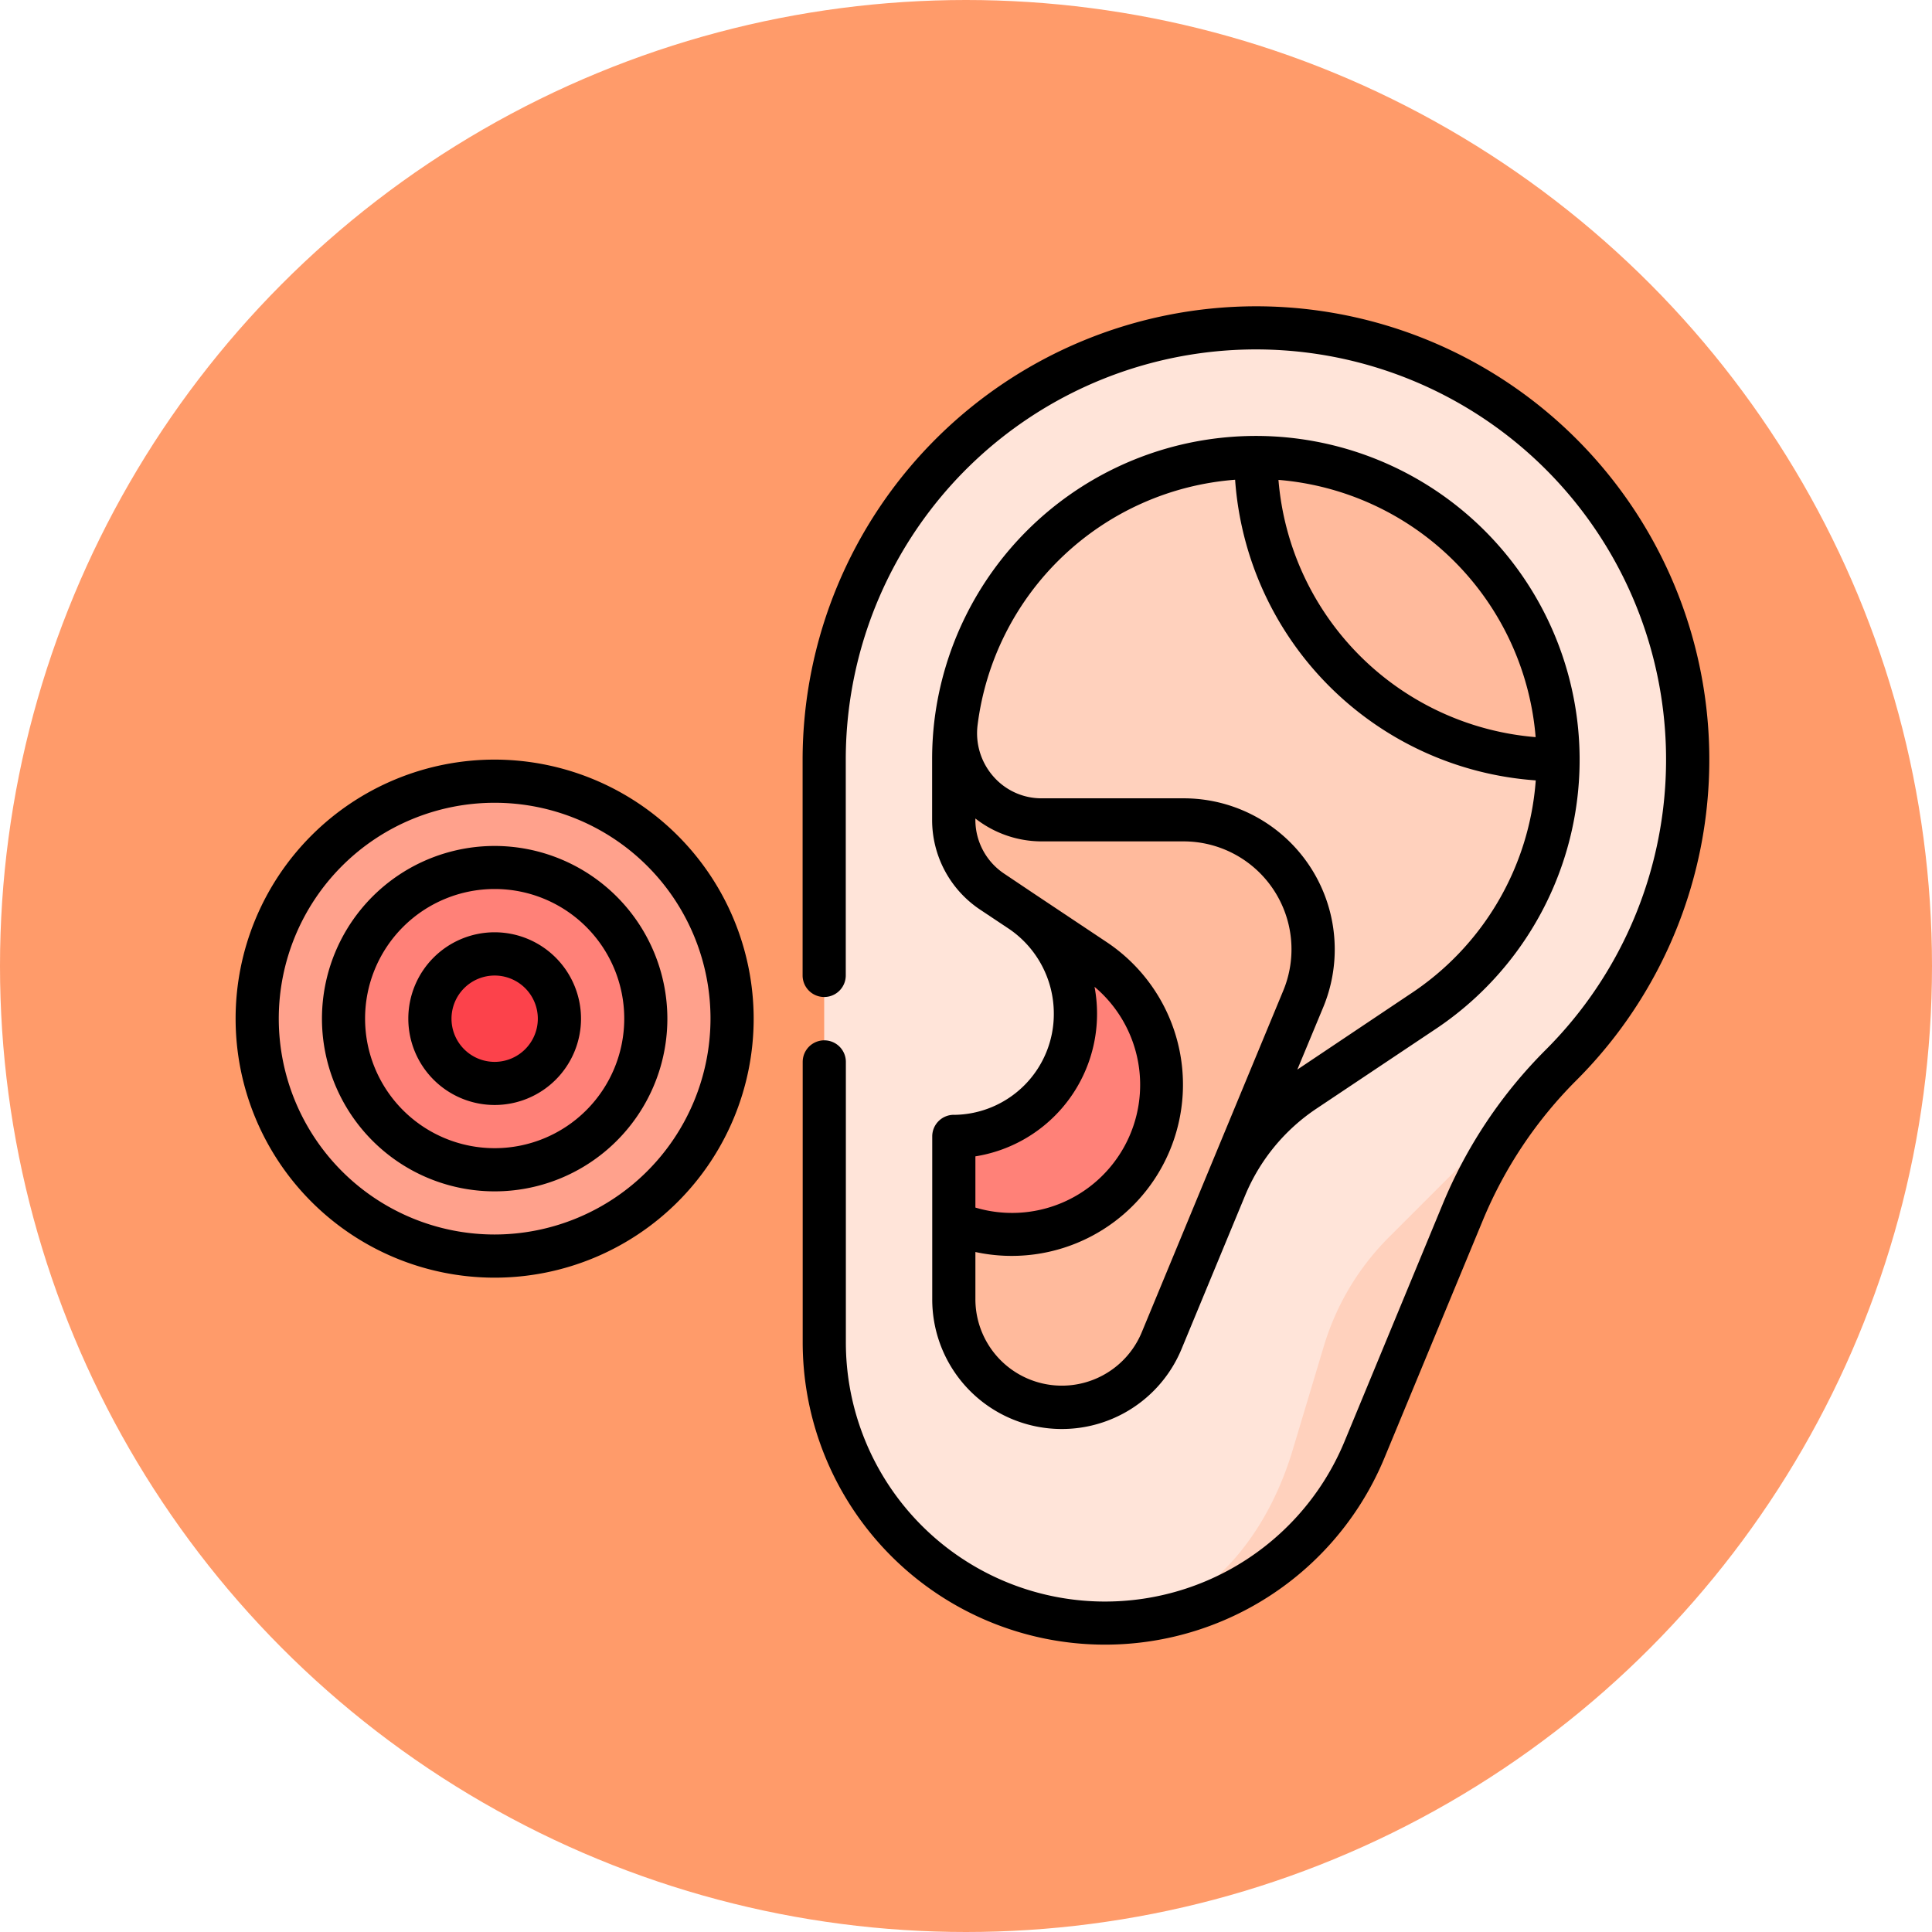 <svg xmlns="http://www.w3.org/2000/svg" width="82" height="82" viewBox="0 0 82 82">
  <g id="Grupo_1100022" data-name="Grupo 1100022" transform="translate(-2844 10575)">
    <circle id="Elipse_11497" data-name="Elipse 11497" cx="41" cy="41" r="41" transform="translate(2844 -10575)" fill="#ff9b6a"/>
    <g id="dolor-de-oidos" transform="translate(2854 -10585.5)">
      <path id="Trazado_874625" data-name="Trazado 874625" d="M302.051,287.069v23.69a11.917,11.917,0,0,0,11.01-7.356l4.175-10.08a19.278,19.278,0,0,1,4.179-6.254Z" transform="translate(-265.153 -231.372)" fill="#ffd1bd"/>
      <path id="Trazado_874626" data-name="Trazado 874626" d="M222.814,31A18.437,18.437,0,0,0,204.5,49.5V74.055a11.917,11.917,0,0,0,11.917,11.917c3.49,0,6.636-2.9,7.971-7.356l1.32-4.4a10.994,10.994,0,0,1,2.757-4.616l7.315-7.315A18.324,18.324,0,0,0,222.814,31Z" transform="translate(-179.519 -6.584)" fill="#ffe4d9"/>
      <path id="Trazado_874627" data-name="Trazado 874627" d="M262.515,237.348l-10.131-3.728a5.232,5.232,0,0,1-2.862,9.564l0,3.665,2.474,3.263h5.235Z" transform="translate(-219.039 -184.452)" fill="#ff8178"/>
      <path id="Trazado_874628" data-name="Trazado 874628" d="M262.818,76a12.828,12.828,0,0,0-12.73,11.251,3.649,3.649,0,0,0-.028.459,33.262,33.262,0,0,0,.991,5.5h8.693l1.763,13.772a9.135,9.135,0,0,1,3.375-4.112l4.965-3.318a12.8,12.8,0,0,0,5.8-10.73Z" transform="translate(-219.513 -46.087)" fill="#ffd1bd"/>
      <path id="Trazado_874629" data-name="Trazado 874629" d="M253.232,172.231h6.02a5.436,5.436,0,0,1,3.936,1.658,5.47,5.47,0,0,1,1.142,5.943l-3.315,8-2.69,6.494a4.586,4.586,0,0,1-8.824-1.757v-3.241a6.354,6.354,0,0,0,6-11.14l-4.368-2.912a3.663,3.663,0,0,1-1.632-3.049v-2.556a12.889,12.889,0,0,1,.1-1.576,3.67,3.67,0,0,0,3.635,4.131Z" transform="translate(-219.021 -126.936)" fill="#ffba9c"/>
      <path id="Trazado_874630" data-name="Trazado 874630" d="M367.327,88.827A12.827,12.827,0,0,0,354.5,76,12.827,12.827,0,0,0,367.327,88.827Z" transform="translate(-311.195 -46.087)" fill="#ffba9c"/>
      <circle id="Elipse_11530" data-name="Elipse 11530" cx="10.078" cy="10.078" r="10.078" transform="translate(0.916 43.656)" fill="#ffa18c"/>
      <circle id="Elipse_11531" data-name="Elipse 11531" cx="6.413" cy="6.413" r="6.413" transform="translate(4.581 47.321)" fill="#ff8178"/>
      <circle id="Elipse_11532" data-name="Elipse 11532" cx="2.749" cy="2.749" r="2.749" transform="translate(8.246 50.986)" fill="#fc424b"/>
      <path id="Trazado_874631" data-name="Trazado 874631" d="M10.994,181a10.994,10.994,0,1,0,10.994,10.994A11.007,11.007,0,0,0,10.994,181Zm0,20.156a9.162,9.162,0,1,1,9.162-9.162A9.172,9.172,0,0,1,10.994,201.156Z" transform="translate(0 -138.26)"/>
      <path id="Trazado_874632" data-name="Trazado 874632" d="M37.33,211a7.33,7.33,0,1,0,7.33,7.329A7.338,7.338,0,0,0,37.33,211Zm0,12.827a5.5,5.5,0,1,1,5.5-5.5A5.5,5.5,0,0,1,37.33,223.827Z" transform="translate(-26.335 -164.595)"/>
      <path id="Trazado_874633" data-name="Trazado 874633" d="M63.665,241a3.665,3.665,0,1,0,3.665,3.665A3.669,3.669,0,0,0,63.665,241Zm0,5.5a1.832,1.832,0,1,1,1.832-1.832A1.834,1.834,0,0,1,63.665,246.5Z" transform="translate(-52.67 -190.931)"/>
      <path id="Trazado_874634" data-name="Trazado 874634" d="M216.24,23.5A19.262,19.262,0,0,0,197,42.74V51.9a.916.916,0,1,0,1.832,0V42.74a17.408,17.408,0,1,1,29.716,12.309,20.1,20.1,0,0,0-4.378,6.552L220,71.681a11,11,0,0,1-21.164-4.21v-11.9a.916.916,0,1,0-1.832,0v11.9a12.833,12.833,0,0,0,24.689,4.911l4.175-10.08a18.276,18.276,0,0,1,3.98-5.957A19.24,19.24,0,0,0,216.24,23.5Z" transform="translate(-172.935)"/>
      <path id="Trazado_874635" data-name="Trazado 874635" d="M242.921,97.319a.916.916,0,0,0-.916.916l0,6.906a5.5,5.5,0,0,0,10.586,2.107l2.69-6.495a8.22,8.22,0,0,1,3.037-3.7l4.959-3.313A13.743,13.743,0,1,0,242.1,80.562a13.874,13.874,0,0,0-.1,1.68V84.8a4.572,4.572,0,0,0,2.04,3.812l1.235.823a4.345,4.345,0,0,1,1.89,3.586,4.277,4.277,0,0,1-4.245,4.3Zm24.694-16.03A11.93,11.93,0,0,1,256.7,70.371,11.93,11.93,0,0,1,267.615,81.288ZM254.86,70.365a13.763,13.763,0,0,0,12.76,12.76,11.891,11.891,0,0,1-5.358,9.086L257.5,95.4l1.1-2.646a6.413,6.413,0,0,0-5.925-8.868h-6.02a2.706,2.706,0,0,1-2.053-.925,2.775,2.775,0,0,1-.675-2.162A11.931,11.931,0,0,1,254.86,70.365Zm-9.8,16.72a2.743,2.743,0,0,1-1.224-2.287v-.056a4.575,4.575,0,0,0,2.816.972h6.02a4.581,4.581,0,0,1,4.232,6.334l-3.315,8-2.691,6.5a3.67,3.67,0,0,1-7.061-1.406v-2A7.269,7.269,0,0,0,249.425,90l-3.133-2.089ZM249,93.02a6.109,6.109,0,0,0-.107-1.134,5.437,5.437,0,0,1-5.056,9.37V99.082A6.125,6.125,0,0,0,249,93.02Z" transform="translate(-212.438 -39.503)"/>
    </g>
  </g>
</svg>
